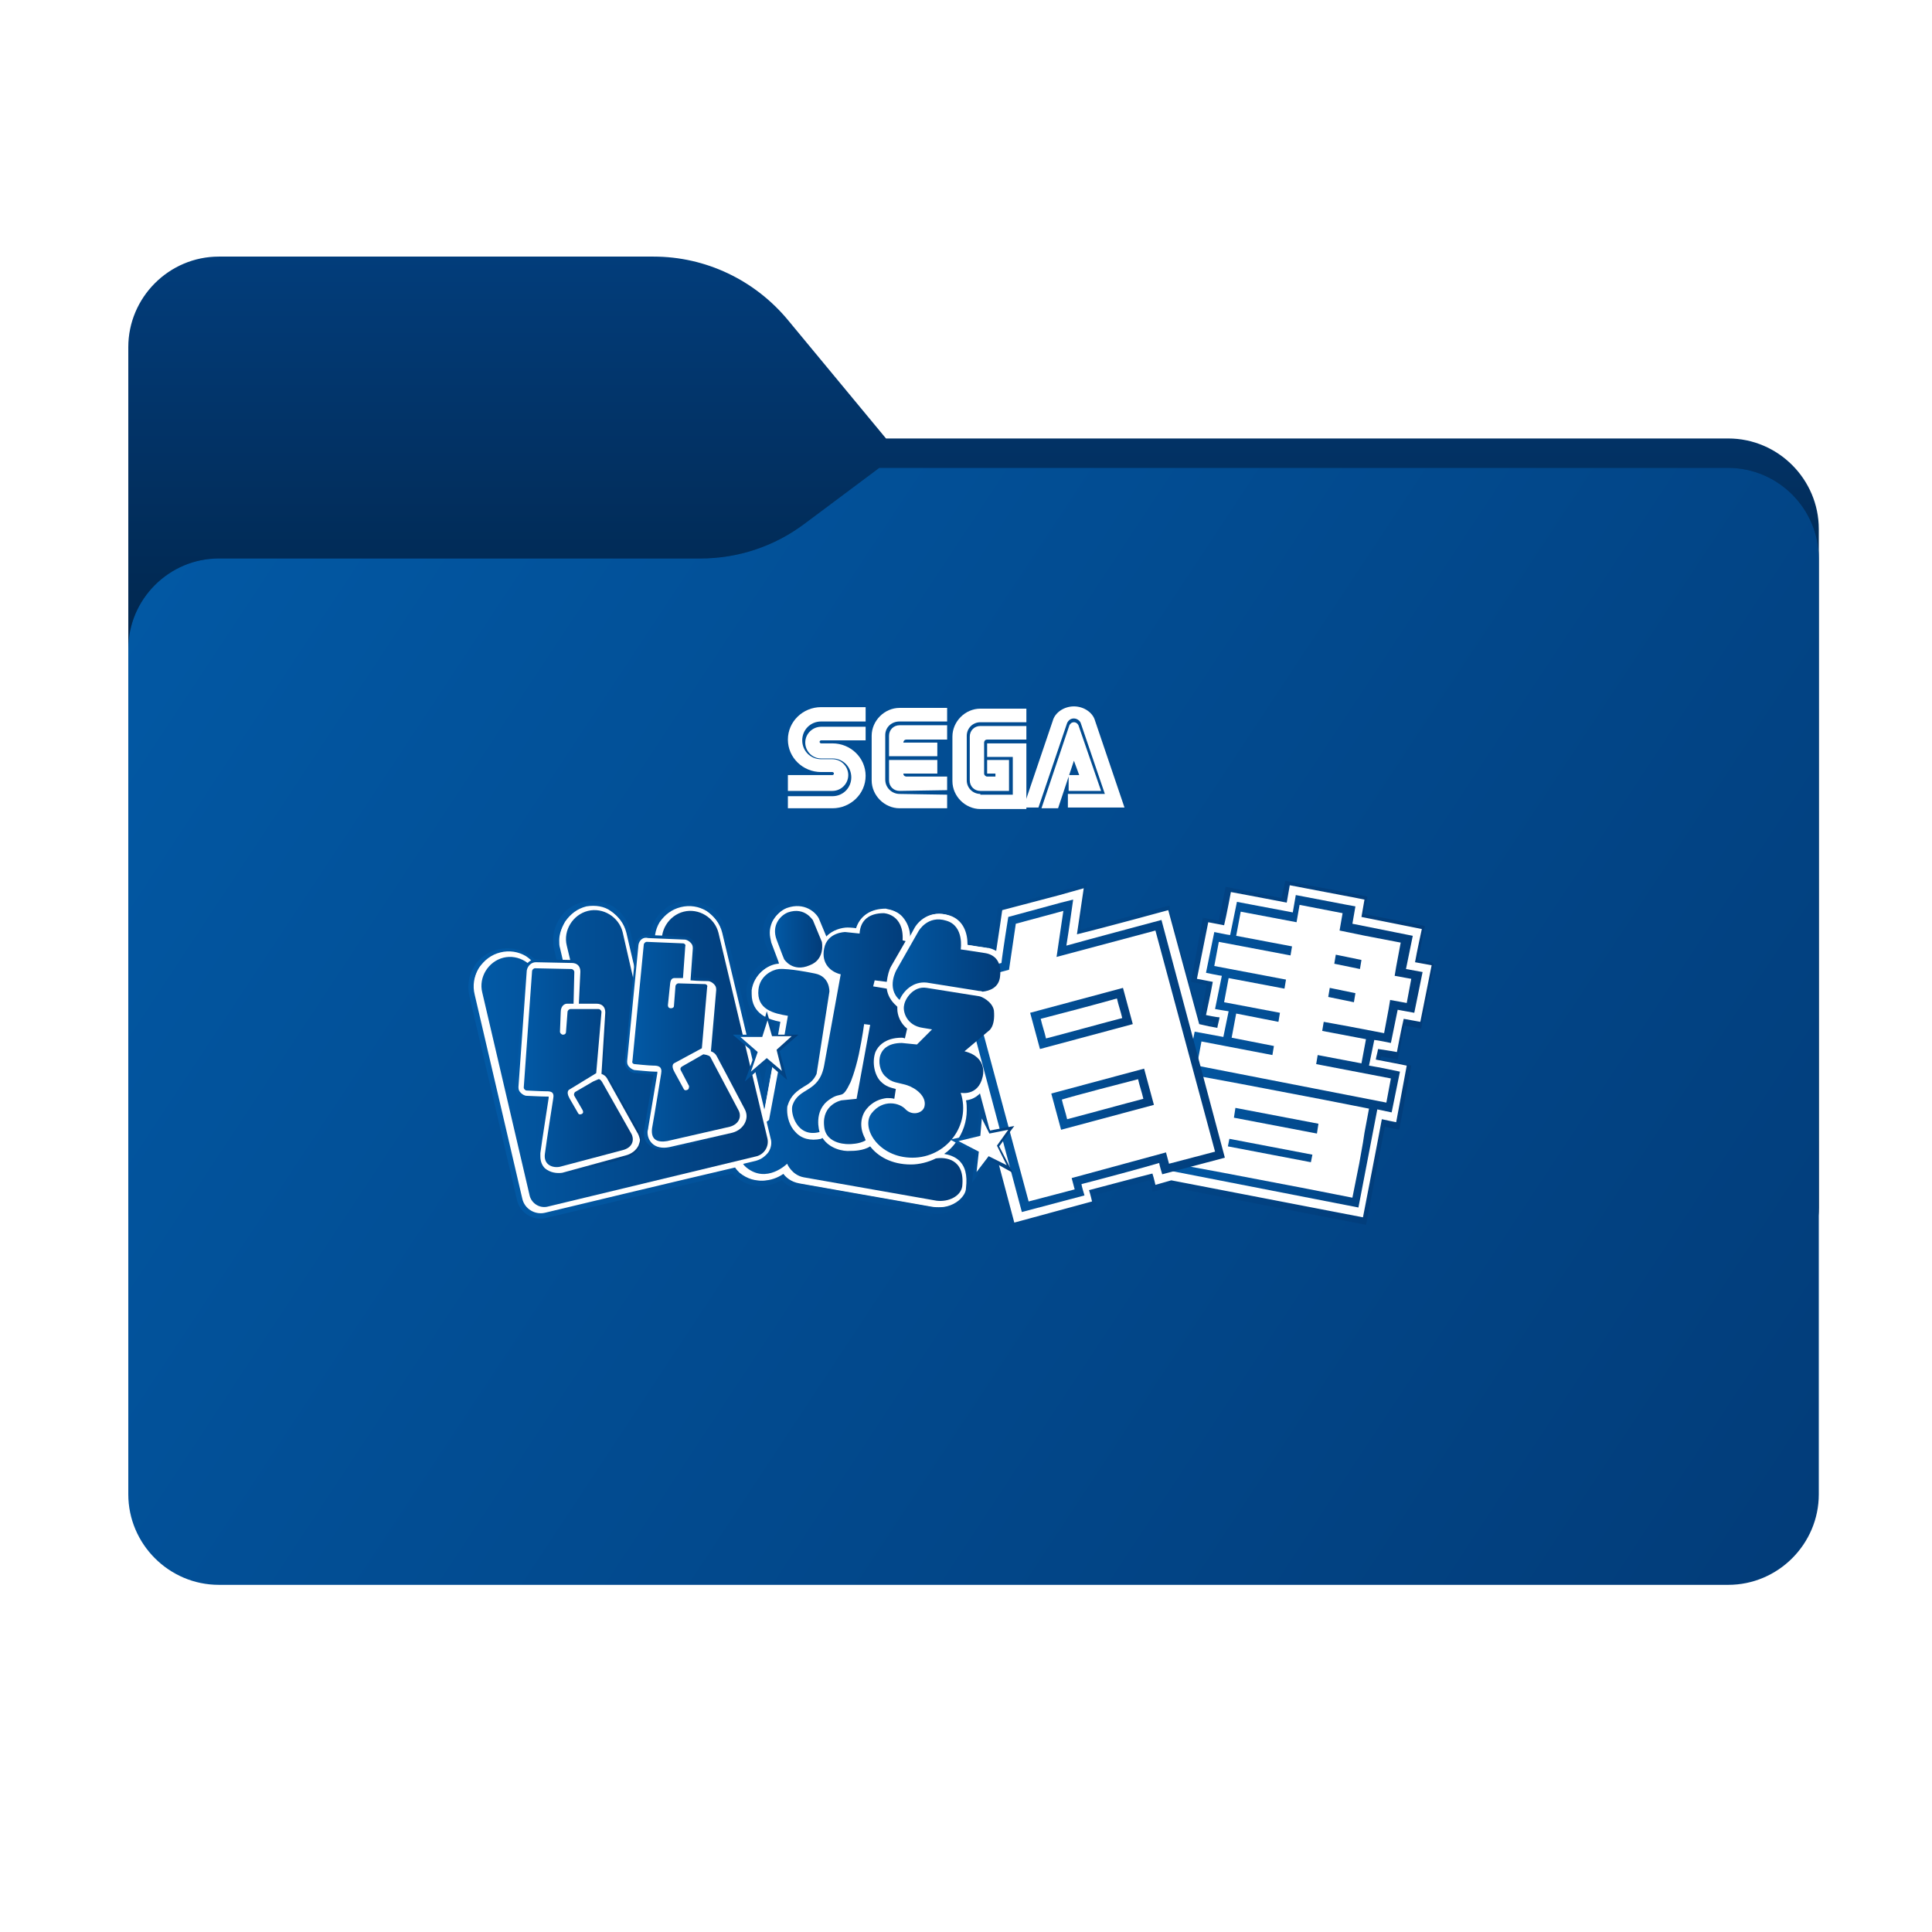 <?xml version="1.0" encoding="utf-8"?>
<!-- Generator: Adobe Illustrator 28.1.0, SVG Export Plug-In . SVG Version: 6.00 Build 0)  -->
<svg version="1.1" id="图层_1" xmlns="http://www.w3.org/2000/svg" xmlns:xlink="http://www.w3.org/1999/xlink" x="0px" y="0px"
	 width="256px" height="256px" viewBox="0 0 256 256" style="enable-background:new 0 0 256 256;" xml:space="preserve">
<style type="text/css">
	.st0{fill-rule:evenodd;clip-rule:evenodd;fill:url(#SVGID_1_);}
	
		.st1{fill-rule:evenodd;clip-rule:evenodd;fill:url(#SVGID_00000083087409026195386640000003811711693479998100_);filter:url(#Adobe_OpacityMaskFilter);}
	.st2{mask:url(#mask0_989_23974_00000083082901719980747540000015834557479472992917_);}
	.st3{fill-rule:evenodd;clip-rule:evenodd;fill-opacity:0.3;}
	.st4{fill-rule:evenodd;clip-rule:evenodd;fill:url(#SVGID_00000066504040420291807010000005702979063168645764_);}
	.st5{fill:#FFFFFF;}
	.st6{fill:url(#SVGID_00000087373713252610453390000002413631227468229507_);}
	.st7{fill:url(#SVGID_00000090258596598322104420000013001599946368509348_);}
	.st8{fill:url(#SVGID_00000078746746352761938100000015329323463399918255_);}
	.st9{fill:url(#SVGID_00000000213097822480659190000001054939949544586889_);}
	.st10{fill:url(#SVGID_00000115483088532344553560000002943648372081358993_);}
	.st11{fill:url(#SVGID_00000152973209913459848200000015146275146796935093_);}
	.st12{fill:url(#SVGID_00000054228274419650100270000002742482716851919773_);}
	.st13{fill:url(#SVGID_00000163062107721160775740000009536263271404515511_);}
	.st14{fill:url(#SVGID_00000070824731441030479750000013830550389033770939_);}
	.st15{fill:url(#SVGID_00000141451831180888023250000002961965608171329957_);}
	.st16{fill:url(#SVGID_00000132795632164486076390000000360235173083411132_);}
	.st17{fill:url(#SVGID_00000121256583989101144700000012985088377866143886_);}
	.st18{fill:url(#SVGID_00000023990283410598887980000002070818285468321193_);}
	.st19{fill:url(#SVGID_00000114784588988132490170000001623111226815226765_);}
	.st20{fill:url(#SVGID_00000044891980413127162590000014314693064391368360_);}
	.st21{fill:#E60012;}
	.st22{fill:url(#SVGID_00000082344746204804369780000002585093119405554055_);}
	.st23{fill:url(#SVGID_00000101083305771665998000000002250176631781643188_);}
</style>
<linearGradient id="SVGID_1_" gradientUnits="userSpaceOnUse" x1="129" y1="224" x2="129" y2="86" gradientTransform="matrix(1 0 0 -1 0 258)">
	<stop  offset="0" style="stop-color:#023D7B"/>
	<stop  offset="1" style="stop-color:#000000"/>
</linearGradient>
<path class="st0" d="M104.4,42.4c-4.4-5.3-10.9-8.4-17.8-8.4H29c-6.6,0-12,5.4-12,12v12.1v10.1V160c0,6.6,5.4,12,12,12h200
	c6.6,0,12-5.4,12-12V70.1c0-6.6-5.4-12-12-12H117.4L104.4,42.4z"/>
<defs>
	<filter id="Adobe_OpacityMaskFilter" filterUnits="userSpaceOnUse" x="17" y="62" width="224" height="110">
		<feColorMatrix  type="matrix" values="1 0 0 0 0  0 1 0 0 0  0 0 1 0 0  0 0 0 1 0"/>
	</filter>
</defs>
<mask maskUnits="userSpaceOnUse" x="17" y="62" width="224" height="110" id="mask0_989_23974_00000083082901719980747540000015834557479472992917_">
	
		<linearGradient id="SVGID_00000022527186614882515140000000918405730175552695_" gradientUnits="userSpaceOnUse" x1="32.582" y1="239.549" x2="213.35" y2="58.407" gradientTransform="matrix(1 0 0 -1 0 258)">
		<stop  offset="0" style="stop-color:#05815D"/>
		<stop  offset="1" style="stop-color:#0C575F"/>
	</linearGradient>
	
		<path style="fill-rule:evenodd;clip-rule:evenodd;fill:url(#SVGID_00000022527186614882515140000000918405730175552695_);filter:url(#Adobe_OpacityMaskFilter);" d="
		M104.4,42.4c-4.4-5.3-10.9-8.4-17.8-8.4H29c-6.6,0-12,5.4-12,12v12.1v10.1V160c0,6.6,5.4,12,12,12h200c6.6,0,12-5.4,12-12V70.1
		c0-6.6-5.4-12-12-12H117.4L104.4,42.4z"/>
</mask>
<g class="st2">
	<g>
		<path class="st3" d="M92.8,74c5,0,9.8-1.6,13.8-4.6l9.9-7.4H229c6.6,0,12,5.4,12,12v34v52c0,6.6-5.4,12-12,12H29
			c-6.6,0-12-5.4-12-12v-52V86c0-6.6,5.4-12,12-12h58H92.8z"/>
	</g>
</g>
<g>
	
		<linearGradient id="SVGID_00000168796857702369521760000013096377824864071811_" gradientUnits="userSpaceOnUse" x1="17" y1="196" x2="241" y2="48" gradientTransform="matrix(1 0 0 -1 0 258)">
		<stop  offset="0" style="stop-color:#0259A5"/>
		<stop  offset="1" style="stop-color:#023C79"/>
	</linearGradient>
	<path style="fill-rule:evenodd;clip-rule:evenodd;fill:url(#SVGID_00000168796857702369521760000013096377824864071811_);" d="
		M92.8,74c5,0,9.8-1.6,13.8-4.6l9.9-7.4H229c6.6,0,12,5.4,12,12v34v90c0,6.6-5.4,12-12,12H29c-6.6,0-12-5.4-12-12v-90V86
		c0-6.6,5.4-12,12-12h58H92.8z"/>
</g>
<g>
	<path class="st5" d="M104.4,107.1l5.9,0c2.4,0,4.4-1.9,4.4-4.3c0-2.4-2-4.3-4.4-4.3l-1.5,0c-0.1,0-0.2-0.1-0.2-0.2
		c0-0.1,0.1-0.2,0.2-0.2l5.9,0l0-1.8h-5.9c-1.1,0-2.1,0.9-2.1,2.1c0,1.1,0.9,2.1,2.1,2.1l1.5,0c1.4,0,2.5,1.1,2.5,2.5
		c0,1.4-1.1,2.5-2.5,2.5h-5.9L104.4,107.1z"/>
	<path class="st5" d="M117.8,97.5c0-0.8,0.6-1.4,1.4-1.4h6.3V98h-5.4c-0.4,0-0.4,0.4-0.4,0.4h4.5v1.8h-6.4L117.8,97.5z"/>
	<path class="st5" d="M119.2,104.8c-0.8,0-1.4-0.6-1.4-1.4v-2.7h6.4v1.8h-4.5c0,0.4,0.4,0.4,0.4,0.4h5.4l0,1.8L119.2,104.8z"/>
	<path class="st5" d="M128.5,103.4c0,0.8,0.6,1.4,1.4,1.4h3.8v-4.1h-2.9v1.8h1.1l0,0.4h-1.1c-0.2,0-0.4-0.2-0.4-0.4l0-4.1
		c0,0,0-0.4,0.4-0.4h5.2l0-1.8l-6.1,0c-0.8,0-1.4,0.6-1.4,1.4L128.5,103.4"/>
	<path class="st5" d="M141.7,96.1c0.1-0.2,0.3-0.4,0.6-0.4c0.3,0,0.5,0.2,0.6,0.4l3,8.7h-4.3l0-2.1h1.4l-0.7-1.9l-2.1,6.3H138
		L141.7,96.1z"/>
	<path class="st5" d="M104.4,104.8h5.9c1.1,0,2.1-0.9,2.1-2.1c0-1.1-0.9-2.1-2.1-2.1l-1.5,0c-1.4,0-2.5-1.1-2.5-2.5
		c0-1.4,1.1-2.5,2.5-2.5l5.9,0l0-1.9h-5.9c-2.4,0-4.4,1.9-4.4,4.3c0,2.4,2,4.3,4.4,4.3l1.5,0c0.1,0,0.2,0.1,0.2,0.2
		c0,0.1-0.1,0.2-0.2,0.2l-5.9,0L104.4,104.8z"/>
	<path class="st5" d="M119.2,105.2c-1,0-1.9-0.8-1.9-1.9v-5.9c0-1,0.8-1.8,1.9-1.8l6.3,0v-1.8h-6.3c-2,0-3.7,1.7-3.7,3.7v5.9
		c0,2,1.7,3.7,3.7,3.7l6.3,0l0-1.8L119.2,105.2z"/>
	<path class="st5" d="M129.9,105.2c-1,0-1.8-0.8-1.8-1.8v-5.9c0-1,0.8-1.8,1.8-1.8h6.1v-1.8h-6.1c-2,0-3.7,1.7-3.7,3.7v5.9
		c0,2,1.7,3.7,3.7,3.7l6.1,0v-8.7h-5.2v1.8h3.4v5H129.9z"/>
	<path class="st5" d="M146.4,105.2h-4.9v1.8h7.5l-3.9-11.5c-0.3-1.1-1.5-1.9-2.8-1.9c-1.3,0-2.5,0.8-2.8,1.9l-3.9,11.5h2l3.8-11.2
		c0.2-0.4,0.5-0.6,0.9-0.6c0.4,0,0.8,0.3,0.9,0.6L146.4,105.2z"/>
</g>
<g>
	
		<linearGradient id="SVGID_00000115517287583059112800000005524626711176750990_" gradientUnits="userSpaceOnUse" x1="62.45" y1="139.606" x2="190.129" y2="139.606">
		<stop  offset="0" style="stop-color:#0259A5"/>
		<stop  offset="1" style="stop-color:#023C79"/>
	</linearGradient>
	<path style="fill:url(#SVGID_00000115517287583059112800000005524626711176750990_);" d="M189.7,127.5l-1.8-0.3l0.8-4l0.1-0.5
		l-0.5-0.1l-7.6-1.5l0.4-1.8l0.1-0.5l-0.5-0.1l-1-0.2l-8.9-1.7l-0.5-0.1l-0.1,0.5l-0.4,1.8l-6.9-1.4l-0.5-0.1l-0.1,0.5l-0.8,4
		l-1.6-0.3l-0.5-0.1l-0.1,0.5l-1.4,7.5l-0.1,0.5l0.5,0.1l1.6,0.3l-0.8,4l-0.1,0.5l0.5,0.1l1.3,0.3l-0.1,0.5l-1.7-0.3l-4-14.9
		L155,120l-0.5,0.1l-11.4,3.1l0.8-5.4l0.1-0.7l-0.7,0.2l-3.2,0.9l-7.6,2l-0.3,0.1l0,0.3l-0.7,4.6c-0.2-0.1-0.5-0.2-0.8-0.2
		c-0.6-0.1-1.5-0.2-2.1-0.3c-0.2-2-1.2-3.4-2.9-4c-2.5-0.8-4.3,0.6-5.1,1.7c-0.2-0.5-0.5-1-0.8-1.3c-1.1-1.2-2.4-1.3-2.7-1.3h0
		c-2.1,0-3.6,0.9-4.3,2.5c-0.4,0-0.8-0.1-0.8-0.1h-0.1c-0.7,0-1.7,0.2-2.5,0.8c-0.3-0.7-0.6-1.6-0.6-1.6l0-0.1c-0.5-1-2.3-2.7-5-1.7
		c-1,0.3-1.8,1.1-2.3,2.1c-0.3,0.5-0.4,1.1-0.4,1.7c0,0.5,0.1,1,0.3,1.6c0.4,1,0.6,1.7,0.8,2.1c-1.4,0.4-3,1.7-3.3,3.8l0,0.6
		c0,1.5,0.7,3.4,3.7,4.2c-0.1,0.6-0.9,4.9-1.5,8.1c-1.9-8.1-4.9-20.5-4.9-20.5c-0.3-1.3-1.1-2.5-2.3-3.2c-1.2-0.7-2.5-0.9-3.9-0.6
		c-2.7,0.7-4.4,3.4-3.8,6.1c0,0.4,0.4,2.9,0.5,4.2c-0.6,0.2-0.9,0.3-1.6,0.4c-0.4-1.9-1.6-6.9-1.6-6.9c-0.3-1.3-1.1-2.5-2.3-3.2
		c-1.2-0.7-2.5-0.9-3.9-0.6c-1.3,0.3-2.5,1.1-3.2,2.3c-0.5,0.8-0.8,1.7-0.8,2.7c0,0.4,0,0.8,0.1,1.2c0,0,0.5,2.2,0.9,3.7
		c-0.8,0.2-1.2,0.3-1.7,0.4c-0.2-0.3-0.4-0.4-0.5-0.6c-0.4-1.2-1.1-2.2-2.2-2.8c-1.2-0.7-2.5-0.9-3.9-0.6c-1.3,0.3-2.5,1.1-3.2,2.3
		c-0.7,1.2-0.9,2.5-0.6,3.9l6.3,27c0.4,1.7,2.1,2.8,3.8,2.4c0,0,17.6-4.2,24.8-5.9c0.1,0.2,0.3,0.3,0.5,0.5c2.4,2,4.8,1,6,0.4
		c0.6,0.6,1.3,1,2.1,1.2c0,0,0,0,0,0c0,0,0.1,0,0.1,0l-0.1,0c0.2,0,1.8,0.3,17.7,3.2l0,0l0,0c1.3,0.2,2.7-0.2,3.7-0.9
		c0.7-0.6,1.2-1.3,1.3-2.2c0-0.3,0.1-0.7,0.1-1c0-1.4-0.4-2.5-1.3-3.3c-0.3-0.3-0.6-0.5-1-0.6c0.3-0.3,0.5-0.6,0.8-0.9
		c1-1.3,1.5-2.9,1.5-4.5c0-0.3,0-0.5,0-0.8c0.4-0.1,0.8-0.3,1.1-0.6l4.4,16.4l0.1,0.5l0.5-0.1l10.3-2.8l0.4-0.1l-0.1-0.5l-0.3-1
		l3.7-1l3.7-1l0.3,1l0.1,0.5l0.5-0.1l2-0.5l25.3,4.9l0.5,0.1l0.1-0.5l2.4-12.5l1.4,0.3l0.5,0.1l0.1-0.5l1.4-7.5l0.1-0.5l-0.5-0.1
		l-3.6-0.7l0.1-0.4l0,0l1.7,0.3l0.5,0.1l0.1-0.5l0.8-4l1.7,0.3l0.5,0.1l0.1-0.5l1.5-7.5l0.1-0.5L189.7,127.5z"/>
	<path class="st5" d="M185.1,139.4c0,0,0.6-3.2,0.9-4.4c0.6,0.1,2.2,0.4,2.2,0.4l1.5-7.5c0,0-1.6-0.3-2.2-0.4
		c0.2-1.2,0.9-4.4,0.9-4.4s-6.5-1.3-8-1.6c0.1-0.6,0.4-2.3,0.4-2.3l-1-0.2l-8.9-1.7c0,0-0.3,1.7-0.4,2.3c-1.5-0.3-7.4-1.4-7.4-1.4
		s-0.6,3.2-0.9,4.4c-0.5-0.1-2.1-0.4-2.1-0.4l-1.5,7.5c0,0,1.6,0.3,2.1,0.4c-0.2,1.2-0.9,4.4-0.9,4.4s1.4,0.3,1.8,0.3
		c-0.1,0.6-0.2,0.8-0.3,1.4c-0.6-0.1-1.6-0.3-2.4-0.5l-4.1-15.1c0,0-8.4,2.3-12.1,3.2c0.2-1.4,0.9-6.1,0.9-6.1l-3.2,0.9l-7.6,2
		c0,0-0.5,3.5-0.8,5.4c-0.4-0.2-0.8-0.4-1.2-0.4c-0.8-0.1-1.9-0.3-2.6-0.4c0,0,0,0,0-0.1c0-1.4-0.5-3.2-2.4-3.8
		c-2.5-0.8-4.1,0.8-4.6,1.8l0,0l-0.6,1.1c0,0,0,0,0,0c0-1.1-0.4-2-1-2.7c-0.9-1-2.1-1-2.2-1.1h0h0c-2,0-3.4,0.9-3.9,2.6
		c-0.6-0.1-1.2-0.1-1.2-0.1h0c-0.7,0-2,0.3-2.8,1.2l-1-2.4l0,0c-0.4-0.8-1.9-2.2-4.2-1.4c-0.8,0.3-1.5,1-1.9,1.8
		c-0.2,0.5-0.3,0.9-0.3,1.4c0,0.4,0.1,0.9,0.2,1.3c0.7,1.9,1,2.6,1,2.7l0,0.1l0,0c0,0,0,0,0,0.1c-0.1,0-0.1,0-0.2,0
		c-1.3,0.1-3.1,1.3-3.4,3.4c0,0.2,0,0.4,0,0.5c0,2.7,2.3,3.4,3.8,3.7c-0.2,1.1-1.7,9.1-2.2,11.8l-5.6-23.5c-0.3-1.2-1-2.1-2-2.8
		c-1-0.6-2.2-0.8-3.4-0.5c-1.2,0.3-2.1,1-2.8,2c-0.6,1-0.8,2.2-0.5,3.3c0,0.3,0.5,3.9,0.6,4.8c-0.7,0.2-2,0.6-2.8,0.8
		c-0.3-1.1-1.8-7.6-1.8-7.6c-0.3-1.2-1-2.1-2-2.8c-1-0.6-2.2-0.8-3.4-0.5c-1.2,0.3-2.1,1-2.8,2c-0.4,0.7-0.7,1.5-0.7,2.3
		c0,0.4,0,0.7,0.1,1c0,0,0.7,3,1,4.3c-0.8,0.2-2.3,0.5-2.8,0.6c-0.3-0.3-0.8-0.9-0.9-1c-0.3-1.1-1-2-1.9-2.6c-1-0.6-2.2-0.8-3.4-0.5
		c-1.2,0.3-2.1,1-2.8,2c-0.6,1-0.8,2.2-0.5,3.4l6.3,27c0.3,1.4,1.7,2.2,3,1.9c0,0,18.3-4.4,25.2-6c0.2,0.3,0.4,0.5,0.6,0.7
		c2.1,1.7,4.4,1,5.7,0c0.4,0.6,1.1,1.2,2.2,1.4l17.6,3.1l0,0c1.2,0.2,2.3-0.1,3.2-0.8c0.6-0.5,1-1.1,1-1.7c0.2-1.7-0.1-2.9-1-3.7
		c-0.6-0.5-1.3-0.7-1.9-0.8c0.6-0.4,1.2-1,1.6-1.6c0.9-1.2,1.4-2.7,1.4-4.2c0-0.4,0-0.9-0.1-1.3c0.7-0.1,1.5-0.4,2.1-1.1l4.6,17.3
		l10.3-2.8c0,0-0.2-0.9-0.4-1.5c2.3-0.6,6-1.6,8.4-2.2c0.2,0.6,0.4,1.5,0.4,1.5l2.1-0.6l25.4,4.9c0,0,2.2-11.3,2.5-13
		c0.4,0.1,1.9,0.4,1.9,0.4l1.4-7.5c0,0-3-0.6-4.1-0.8c0.1-0.6,0.2-0.8,0.3-1.4C183.4,139.1,185.1,139.4,185.1,139.4"/>
	
		<linearGradient id="SVGID_00000054264200464043474890000017309577410423191473_" gradientUnits="userSpaceOnUse" x1="155.352" y1="139.282" x2="188.369" y2="139.282">
		<stop  offset="0" style="stop-color:#0259A5"/>
		<stop  offset="1" style="stop-color:#023C79"/>
	</linearGradient>
	<path style="fill:url(#SVGID_00000054264200464043474890000017309577410423191473_);" d="M184.3,138.2c0,0,0.9-4.4,0.9-4.4
		c0.6,0.1,2.2,0.4,2.2,0.4l1.1-5.4c0,0-1.7-0.3-2.2-0.4c0,0,0.9-4.4,0.9-4.4s-7-1.4-8-1.6c0.1-0.6,0.4-2.3,0.4-2.3l-1.1-0.2
		l-6.8-1.3c0,0-0.3,1.7-0.4,2.3c-1.6-0.3-7.4-1.4-7.4-1.4s-0.9,4.4-0.9,4.4c-0.2,0-2.1-0.4-2.1-0.4l-1.1,5.4c0,0,1.9,0.4,2.1,0.4
		c0,0-0.9,4.4-0.9,4.4s1.7,0.3,1.8,0.3c0,0-0.7,3.4-0.7,3.4c-1.1-0.2-3.8-0.7-3.8-0.7l-1.1,5.4l0.7,0.1l-2.5,13L180,160l2.5-13
		l1.9,0.4l1.1-5.4c0,0-2.8-0.6-4.1-0.8c0,0,0.7-3.4,0.7-3.4C182.4,137.8,184.3,138.2,184.3,138.2"/>
	<path class="st5" d="M175.3,145.7l-11-2.1l-5.4-1l-0.6,3.2l-0.2,1.3l-0.5,2.8l-0.2,1l-0.7,3.5l5.4,1l11,2.1l6.1,1.2l0.7-3.5l0.2-1
		l0.5-2.8l0.2-1.3l0.6-3.2L175.3,145.7z M173.7,154l-11-2.1l0.2-1l11,2.1L173.7,154z M174.5,150.2l-11-2.1l0.2-1.3l11,2.1
		L174.5,150.2z"/>
	<path class="st5" d="M178.7,136l4.7,0.9l0.6-3.2l0.2-1.2l2.2,0.4l0.6-3.2l-2.2-0.4l0.2-1.2l0.6-3.2l-4.7-0.9l-3.4-0.7l0.4-2.3
		l-5.7-1.1l-0.4,2.3l-7.4-1.4l-0.6,3.2l7.4,1.4l-0.2,1.2l-9.5-1.8l-0.6,3.2l9.5,1.8l-0.2,1.2l-7.4-1.4l-0.6,3.2l7.4,1.4l-0.2,1.2
		l-5.6-1.1l-0.6,3.2l5.6,1.1l-0.2,1.2l-9.4-1.8l-0.6,3.2l25.1,4.9l0.6-3.2l-9.9-1.9l0.2-1.2l5.8,1.1l0.6-3.2l-5.8-1.1l0.2-1.2
		L178.7,136z M177,126.5l3.4,0.7l-0.2,1.2l-3.4-0.7L177,126.5z M176.2,130.9l3.4,0.7l-0.2,1.2l-3.4-0.7L176.2,130.9z"/>
	
		<linearGradient id="SVGID_00000067202767483869559440000017876480219494761889_" gradientUnits="userSpaceOnUse" x1="127.04" y1="139.841" x2="162.396" y2="139.841">
		<stop  offset="0" style="stop-color:#0259A5"/>
		<stop  offset="1" style="stop-color:#023C79"/>
	</linearGradient>
	<path style="fill:url(#SVGID_00000067202767483869559440000017876480219494761889_);" d="M140.6,119.6l-7,1.9c0,0-0.8,5-0.9,6.1
		c-1.1,0.3-5.7,1.5-5.7,1.5l8.4,31.5l8.3-2.2c0,0-0.4-1.3-0.4-1.5c1.6-0.4,8.7-2.3,10.3-2.8c0,0.2,0.4,1.5,0.4,1.5l8.3-2.2
		l-8.4-31.5c0,0-10.1,2.7-12.6,3.4c0.3-1.8,0.9-6.1,0.9-6.1L140.6,119.6z M139.5,122.2c-0.3,1.8-0.9,6.1-0.9,6.1s11.9-3.2,13.8-3.7
		c0.5,1.9,6.8,25.2,7.3,27.2c-1.2,0.3-2.8,0.7-3.9,1.1c0-0.2-0.4-1.5-0.4-1.5l-14.7,3.9c0,0,0.4,1.3,0.4,1.5
		c-1.2,0.3-2.8,0.7-3.9,1.1c-0.5-1.9-6.8-25.2-7.3-27.2c1.4-0.4,4.9-1.3,4.9-1.3s0.8-5,0.9-6.1C136.4,123,138,122.6,139.5,122.2"/>
	
		<linearGradient id="SVGID_00000180362984355006241980000016937065426394776739_" gradientUnits="userSpaceOnUse" x1="137.949" y1="145.64" x2="154.282" y2="145.64">
		<stop  offset="0" style="stop-color:#0259A5"/>
		<stop  offset="1" style="stop-color:#023C79"/>
	</linearGradient>
	<path style="fill:url(#SVGID_00000180362984355006241980000016937065426394776739_);" d="M151.3,140.5l-13.4,3.6l1.9,7l14.5-3.9
		l-1.9-7L151.3,140.5z M150.8,143c0.2,0.9,0.5,1.7,0.7,2.6c-1.6,0.4-8.5,2.3-10.1,2.7c-0.2-0.9-0.5-1.7-0.7-2.6
		C142.3,145.2,149.2,143.4,150.8,143"/>
	
		<linearGradient id="SVGID_00000048478048497624558470000003871635138823196299_" gradientUnits="userSpaceOnUse" x1="135.097" y1="134.988" x2="151.427" y2="134.988">
		<stop  offset="0" style="stop-color:#0259A5"/>
		<stop  offset="1" style="stop-color:#023C79"/>
	</linearGradient>
	<path style="fill:url(#SVGID_00000048478048497624558470000003871635138823196299_);" d="M148.5,129.9l-13.4,3.6l1.9,7l14.5-3.9
		l-1.9-7L148.5,129.9z M148,132.3c0.2,0.9,0.5,1.7,0.7,2.6c-1.6,0.4-8.5,2.3-10.1,2.7c-0.2-0.9-0.5-1.7-0.7-2.6
		C139.5,134.6,146.3,132.8,148,132.3"/>
	<path class="st5" d="M140,126.8l0.9-6.1l-6.3,1.7l-0.9,6.1l-5.3,1.4l7.9,29.3l6.1-1.6l-0.4-1.5l12.5-3.4l0.4,1.5l6.1-1.6l-7.9-29.3
		L140,126.8z M152.9,146.4l-12.3,3.3l-1.3-4.8l12.3-3.3L152.9,146.4z M150.1,135.7l-12.3,3.3l-1.3-4.8l12.3-3.3L150.1,135.7z"/>
	<path class="st5" d="M132.1,126.2c-0.5-0.3-1-0.5-1.4-0.6c-0.8-0.1-1.9-0.3-2.6-0.4c0,0,0,0,0-0.1c0-1.4-0.5-3.2-2.4-3.8
		c-2.5-0.8-4.1,0.8-4.6,1.8l0,0l-0.6,1.1c0,0,0,0,0,0c0-1.1-0.4-2-1-2.7c-0.9-1-2.1-1-2.2-1h0h0c-2,0-3.4,0.9-3.9,2.6
		c-0.6-0.1-1.2-0.1-1.2-0.1h0c-0.7,0-1.9,0.3-2.8,1.2l-1-2.4l0,0c-0.4-0.8-1.9-2.2-4.2-1.4c-0.8,0.3-1.5,1-1.9,1.8
		c-0.2,0.5-0.3,0.9-0.3,1.4c0,0.4,0.1,0.9,0.2,1.3c0.7,1.9,1,2.6,1,2.7l0,0l0,0.1c0,0,0,0,0,0.1c-0.1,0-0.1,0-0.2,0
		c-1.3,0.1-3.1,1.3-3.4,3.4c0,0.2,0,0.4,0,0.5c0,2.7,2.3,3.4,3.8,3.7c-0.2,1.3-2.2,12.2-2.3,12.7c-0.9,0.7-3.7,3-3.8,5.2
		c0,0,0,0.1,0,0.1c0,0.8,0.3,1.5,1,2c2.1,1.7,4.4,1,5.7,0c0.4,0.6,1.1,1.2,2.2,1.4c0,0,17.6,3.1,17.6,3.1l0,0
		c1.2,0.2,2.3-0.1,3.2-0.8c0.6-0.5,1-1.1,1-1.7c0.2-1.7-0.1-2.9-1-3.7c-0.6-0.5-1.3-0.7-1.9-0.8c0.6-0.4,1.2-1,1.6-1.6
		c0.9-1.2,1.4-2.7,1.4-4.2c0-0.4,0-0.9-0.1-1.3c0.9-0.1,1.9-0.6,2.5-1.9l-2.5-10.1L132.1,126.2z"/>
	
		<linearGradient id="SVGID_00000173851993450578359660000017975367131957637508_" gradientUnits="userSpaceOnUse" x1="114.843" y1="142.19" x2="131.557" y2="142.19">
		<stop  offset="0" style="stop-color:#0259A5"/>
		<stop  offset="1" style="stop-color:#023C79"/>
	</linearGradient>
	<path style="fill:url(#SVGID_00000173851993450578359660000017975367131957637508_);" d="M119.5,138.2l2,0.2l2-2l-1.2-0.2
		c-2.2-0.3-2.7-2.2-2.5-3c0.1-0.8,1.2-2.6,3-2.3l6.9,1.1c0.3,0,1.8,0.7,2,1.9c0.2,2.2-0.7,2.7-0.7,2.7l-3.2,2.7
		c3.2,0.8,2.4,3.4,2.4,3.4c-0.6,2.6-2.9,2.1-2.9,2.1c1.4,4.3-1.9,8.6-6.4,8.6c-4.5,0-6.9-4-5.4-5.9c1.5-1.9,3.7-1.4,4.5-0.5
		c0.9,0.9,2.3,0.5,2.5-0.4c0.3-1.3-1.1-2.4-2.3-2.8c-1.3-0.4-2-0.3-2.8-1.1C116.2,141.8,115.7,138.2,119.5,138.2"/>
	
		<linearGradient id="SVGID_00000032642810239429864700000006220781623825316506_" gradientUnits="userSpaceOnUse" x1="102.671" y1="124.502" x2="108.895" y2="124.502">
		<stop  offset="0" style="stop-color:#0259A5"/>
		<stop  offset="1" style="stop-color:#023C79"/>
	</linearGradient>
	<path style="fill:url(#SVGID_00000032642810239429864700000006220781623825316506_);" d="M104.4,120.9c-1,0.4-2.2,1.7-1.5,3.6
		c0.7,1.9,1,2.6,1,2.6s1.1,1.8,3.4,0.8c2.1-0.8,1.6-3.1,1.6-3.1l-1.2-2.9C107.7,122,106.7,120.1,104.4,120.9"/>
	
		<linearGradient id="SVGID_00000039107460535284884460000008356760159845826984_" gradientUnits="userSpaceOnUse" x1="104.967" y1="136.407" x2="120.224" y2="136.407">
		<stop  offset="0" style="stop-color:#0259A5"/>
		<stop  offset="1" style="stop-color:#023C79"/>
	</linearGradient>
	<path style="fill:url(#SVGID_00000039107460535284884460000008356760159845826984_);" d="M114.6,150.8c-0.7-1.3-0.6-2.7,0.1-3.7
		c0.9-1.2,2-1.5,2.8-1.6c0.3,0,0.7,0,1,0.1l0.2-1.3c-0.7-0.2-1.3-0.3-2-1c-0.8-0.8-1.2-2.5-0.7-3.9c0.3-0.7,1.2-1.9,3.5-1.9h0
		c0,0,0.2,0,0.4,0.1l0.3-1.3c-0.9-0.7-1.3-1.8-1.3-2.6c0-0.1,0-0.2,0-0.3l-0.1-0.1c-0.8-0.7-1.2-1.5-1.3-2.3l-1.8-0.3l0.2-0.8
		l1.6,0.2c0.1-0.8,0.3-1.6,0.6-2.1l1.9-3.3l-0.4-0.1c0.2-3.5-2.5-3.6-2.5-3.6c-1.9,0-3.1,0.9-3.2,2.7l-1.9-0.2c0,0-2.4,0-2.8,2.2
		c-0.4,2,0.9,3.1,2.2,3.4l-2.2,12.1c-0.7,3.7-3.4,2.8-4.2,5.3c-0.3,1,0.6,4.3,3.6,3.5c0,0-0.9-2.8,1.3-4.3c1.7-1.2,1.6,0.2,2.8-2.3
		c0,0,0.6-1.4,1.1-3.7c0.5-2.4,0.7-4,0.7-4l0.8,0.1l-1.8,9.8l-2,0.2c0,0-2.6,0.5-2.3,3.4c0.2,2.6,3.4,2.4,3.4,2.4s1.3,0,2.1-0.5
		C114.7,151,114.6,150.9,114.6,150.8"/>
	
		<linearGradient id="SVGID_00000040545799265708156750000008792254890578736006_" gradientUnits="userSpaceOnUse" x1="98.171" y1="143.71" x2="127.497" y2="143.71">
		<stop  offset="0" style="stop-color:#0259A5"/>
		<stop  offset="1" style="stop-color:#023C79"/>
	</linearGradient>
	<path style="fill:url(#SVGID_00000040545799265708156750000008792254890578736006_);" d="M124,153.5c-1,0.5-2.2,0.8-3.3,0.8
		c-2.6,0-4.4-1.1-5.4-2.4c-0.9,0.6-2.3,0.6-2.6,0.6h0c-1,0.1-2.8-0.3-3.7-1.7c-0.1,0-0.2,0.1-0.2,0.1c-1.4,0.3-2.6,0-3.4-0.9
		c-0.8-0.8-1.1-2-1.1-2.9c0-0.3,0-0.5,0.1-0.7c0.4-1.3,1.3-1.9,2.1-2.4c0.7-0.4,1.3-0.8,1.7-1.7l1.7-10.9c0,0,0.1-2-1.9-2.4
		c-0.5-0.1-3.4-0.7-4.8-0.6c-0.9,0.1-2.5,0.9-2.7,2.7c-0.3,2.7,2.1,3.2,3.9,3.5l-0.7,4l-0.5,0.6l0.2,1.2l-1.5,8c0,0-5.7,4.1-3,6.3
		c2.7,2.2,5.4-0.5,5.4-0.5s0.6,1.5,2.2,1.8l17.6,3.1c1.6,0.2,3.2-0.6,3.4-1.9C127.9,153.5,125.2,153.3,124,153.5"/>
	
		<linearGradient id="SVGID_00000147198298002119518560000001924226332973250995_" gradientUnits="userSpaceOnUse" x1="118.274" y1="127.138" x2="132.529" y2="127.138">
		<stop  offset="0" style="stop-color:#0259A5"/>
		<stop  offset="1" style="stop-color:#023C79"/>
	</linearGradient>
	<path style="fill:url(#SVGID_00000147198298002119518560000001924226332973250995_);" d="M130.6,126.3c-1.2-0.2-3.3-0.5-3.3-0.5
		s0.5-3.1-1.9-3.8c-2.5-0.8-3.7,1.4-3.7,1.4l-2.9,5.1c0,0-1.4,2.4,0.4,4c0.5-1.2,1.8-2.5,3.6-2.3l6.9,1.1l-0.1,0
		c0.1,0,0.4,0,0.6,0.1c0.9-0.1,2.1-0.5,2.3-1.9C132.8,127.3,131.7,126.5,130.6,126.3"/>
	<path class="st5" d="M77.7,120.1c-1.2,0.3-2.1,1-2.8,2c-0.4,0.7-0.7,1.5-0.7,2.3c0,0.3,0,0.7,0.1,1c0,0,0.7,3,1,4.3
		c-0.8,0.2-2.3,0.5-2.8,0.6c-0.3-0.3-0.8-0.9-0.9-1c-0.3-1.1-1-2-1.9-2.6c-1-0.6-2.2-0.8-3.4-0.5c-1.2,0.3-2.1,1-2.8,2
		c-0.6,1-0.8,2.2-0.5,3.4l6.3,27c0.3,1.4,1.7,2.2,3.1,1.9l27.8-6.7c0.7-0.2,1.2-0.6,1.6-1.1c0.4-0.6,0.5-1.3,0.3-1.9l-6.5-27.3
		c-0.3-1.2-1-2.1-2-2.8c-1-0.6-2.2-0.8-3.4-0.5c-1.2,0.3-2.1,1-2.8,2c-0.6,1-0.8,2.2-0.5,3.4l0-0.1c0,0,0.5,3.9,0.6,4.8
		c-0.7,0.2-2,0.6-2.8,0.8c-0.3-1.1-1.8-7.6-1.8-7.6c-0.3-1.2-1-2.1-2-2.8C80.1,120.1,78.9,119.9,77.7,120.1"/>
	
		<linearGradient id="SVGID_00000133512479240809992970000015898842597322492838_" gradientUnits="userSpaceOnUse" x1="63.764" y1="140.31" x2="101.696" y2="140.31">
		<stop  offset="0" style="stop-color:#0259A5"/>
		<stop  offset="1" style="stop-color:#023C79"/>
	</linearGradient>
	<path style="fill:url(#SVGID_00000133512479240809992970000015898842597322492838_);" d="M87.8,125.4c-0.5-2,0.8-4.1,2.8-4.6
		c2-0.5,4.1,0.8,4.6,2.8l6.5,27.3c0.2,1-0.4,2-1.4,2.3l-27.8,6.7c-1,0.2-2-0.4-2.3-1.4l-6.3-27c-0.5-2,0.8-4.1,2.8-4.6
		c2-0.5,4.1,0.8,4.6,2.8l1.2,1.4l3.8-0.8l-1.2-5c-0.5-2,0.8-4.1,2.8-4.6c2-0.5,4.1,0.8,4.6,2.8l1.9,8.3l4-1.1L87.8,125.4z"/>
	
		<linearGradient id="SVGID_00000126293924036307620510000003143459569494100614_" gradientUnits="userSpaceOnUse" x1="82.708" y1="138.077" x2="99.224" y2="138.077">
		<stop  offset="0" style="stop-color:#0259A5"/>
		<stop  offset="1" style="stop-color:#023C79"/>
	</linearGradient>
	<path style="fill:url(#SVGID_00000126293924036307620510000003143459569494100614_);" d="M84.3,125.2l-1.5,15.4c0,0,0,0.1,0,0.1
		c0,0.4,0.1,0.7,0.4,1c0.3,0.3,0.6,0.5,1,0.5c0.1,0,1.7,0.1,2.4,0.2c-0.2,1.2-1.2,7-1.2,7c0,0.2-0.1,0.4-0.1,0.6
		c0,0.9,0.3,1.4,0.7,1.7c0.6,0.6,1.5,0.8,2.7,0.6l0,0l8.4-1.9c0.9-0.2,1.6-0.8,2-1.5c0.3-0.7,0.3-1.4,0-2.1l0,0l0,0
		c-1.4-2.7-3.6-6.8-3.7-7v0c-0.2-0.4-0.5-0.6-0.8-0.8c0-0.5,0.7-7.8,0.7-7.8c0,0,0-0.1,0-0.1c0-0.4-0.1-0.7-0.4-1
		c-0.3-0.3-0.7-0.5-1.1-0.5c0,0-1,0-1.9-0.1c0-0.7,0.3-3.8,0.3-3.8c0,0,0-0.1,0-0.1c0-0.4-0.1-0.7-0.4-1c-0.3-0.3-0.6-0.5-1-0.5
		l-4.8-0.2C85,123.8,84.3,124.4,84.3,125.2 M86.4,126.1c0.8,0,2.4,0.1,3.3,0.1c0,0.7-0.1,1.7-0.2,2.4c-1,0-1.6,0.6-1.7,1.7
		c0,0-0.3,3-0.3,3v0c0,0.8,0.6,1.5,1.4,1.6l0,0c0.8,0.1,1.5-0.5,1.6-1.4c0,0,0.1-1.1,0.2-1.9c0.6,0,1.4,0,2,0.1
		c-0.1,1.6-0.5,5.2-0.6,6.7c-0.8,0.4-3.2,1.7-3.2,1.7l-0.1,0c-0.2,0.2-0.4,0.4-0.5,0.6v0c-0.5-0.6-1.3-0.7-1.7-0.7
		c-0.3,0-1.1-0.1-1.7-0.1C85.3,137.3,86.2,128.6,86.4,126.1 M93.5,141.2c0.7,1.4,2.9,5.5,3.5,6.5c0,0,0,0.1,0,0.2c0,0,0,0,0,0.1
		c0,0.1-0.2,0.2-0.5,0.3c0,0-8.2,1.9-8.3,1.9c-0.4,0.1-0.6,0-0.7,0c0,0,0-0.1,0-0.1c0-0.1,0-0.2,0-0.3c0,0,0.9-5.3,1.1-6.8
		c0.2,0.4,1.1,2.1,1.1,2.1c0.2,0.3,0.5,0.6,0.9,0.7c0.4,0.1,0.8,0.1,1.2-0.1c0,0,0.1,0,0.1,0c0.5-0.3,0.8-0.8,0.8-1.3
		c0-0.2-0.1-0.5-0.2-0.7c0,0-0.4-0.8-0.7-1.4C92.3,141.8,93,141.4,93.5,141.2"/>
	<path class="st5" d="M84.6,125.2l-1.5,15.4c0,0,0,0.1,0,0.1c0,0.3,0.1,0.5,0.3,0.7c0.2,0.2,0.5,0.4,0.8,0.4c0.1,0,1.9,0.2,2.6,0.2
		c0.1,0,0.2,0,0.3,0c0,0,0,0.1,0,0.2c0,0-1.2,7.2-1.2,7.2c0,0.2-0.1,0.4-0.1,0.6c0,0.6,0.2,1.1,0.6,1.5c0.5,0.5,1.3,0.7,2.3,0.5l0,0
		l8.3-1.9c0.8-0.2,1.4-0.7,1.7-1.3c0.3-0.6,0.3-1.2,0-1.8l0,0l0,0c-1.4-2.7-3.6-6.8-3.7-7l0,0c-0.2-0.4-0.5-0.6-0.8-0.7
		c0,0,0.7-8.1,0.7-8.1c0,0,0-0.1,0-0.1c0-0.3-0.1-0.5-0.3-0.7c-0.2-0.2-0.5-0.4-0.8-0.4c0,0-1.3,0-2.3-0.1c0-0.1,0.3-4.2,0.3-4.2
		c0,0,0-0.1,0-0.1c0-0.3-0.1-0.5-0.3-0.7c-0.2-0.2-0.5-0.4-0.8-0.4l-4.8-0.2C85.2,124.1,84.7,124.6,84.6,125.2"/>
	
		<linearGradient id="SVGID_00000150815692574971718810000000221271082289858994_" gradientUnits="userSpaceOnUse" x1="83.832" y1="138.077" x2="98.099" y2="138.077">
		<stop  offset="0" style="stop-color:#0259A5"/>
		<stop  offset="1" style="stop-color:#023C79"/>
	</linearGradient>
	<path style="fill:url(#SVGID_00000150815692574971718810000000221271082289858994_);" d="M94.2,140.2c0.1,0.2,3.7,7,3.7,7
		c0.4,0.9-0.1,1.8-1.2,2.1l-8.3,1.9c-1.2,0.2-2.2-0.1-2-1.7c0.3-1.6,1.2-7.2,1.2-7.2c0.2-1-0.4-1.1-1-1.1c-0.6,0-2.5-0.2-2.5-0.2
		c-0.2,0-0.4-0.2-0.3-0.4l1.5-15.4c0-0.2,0.2-0.4,0.4-0.4l4.8,0.2c0.2,0,0.4,0.2,0.3,0.4l-0.3,4.2c0,0-0.6,0-0.9,0
		c-0.3,0-0.7-0.1-0.8,0.7l-0.3,2.9c0,0.2,0.1,0.4,0.4,0.4l0,0c0.2,0,0.4-0.1,0.4-0.3l0.2-2.6c0-0.2,0.2-0.4,0.4-0.4l3.5,0.1
		c0.2,0,0.4,0.2,0.3,0.4l-0.7,8.1l-3.7,2c-0.4,0.3,0,1,0,1c0.1,0.2,0,0,0.1,0.2l1.2,2.2c0.1,0.2,0.3,0.2,0.5,0.1l0,0
		c0.2-0.1,0.2-0.3,0.2-0.5l-1.1-2.1c-0.1-0.2,0-0.4,0.2-0.5l2.8-1.6C93.8,139.8,94.1,139.9,94.2,140.2"/>
	
		<linearGradient id="SVGID_00000034778109833712880200000017771848098757025969_" gradientUnits="userSpaceOnUse" x1="68.337" y1="141.482" x2="85.036" y2="141.482">
		<stop  offset="0" style="stop-color:#0259A5"/>
		<stop  offset="1" style="stop-color:#023C79"/>
	</linearGradient>
	<path style="fill:url(#SVGID_00000034778109833712880200000017771848098757025969_);" d="M69.5,128.6L68.3,144c0,0,0,0.1,0,0.1
		c0,0.4,0.1,0.7,0.4,1c0.3,0.3,0.6,0.5,1,0.5c0.1,0,1.7,0.1,2.4,0.1c-0.2,1.1-0.9,5.6-1.1,7c0,0.2,0,0.3,0,0.5
		c0,0.7,0.3,1.4,0.8,1.9c0.8,0.7,1.9,0.8,2.6,0.7l0,0l8.4-2.3c0.9-0.3,1.6-0.8,1.9-1.5c0.1-0.3,0.2-0.6,0.2-1c0-0.4-0.1-0.8-0.3-1.2
		l0,0l-3.9-7c-0.2-0.4-0.5-0.6-0.7-0.8c0-0.5,0.5-7.8,0.5-7.8c0,0,0-0.1,0-0.1c0-0.4-0.1-0.7-0.4-1c-0.3-0.3-0.7-0.5-1.1-0.5
		c0,0-1,0-2.1,0c0-0.7,0.2-3.8,0.2-3.8c0,0,0,0,0-0.1c0-0.4-0.1-0.7-0.4-1c-0.3-0.3-0.7-0.5-1.1-0.5l-4.8-0.1
		C70.2,127.2,69.5,127.8,69.5,128.6 M71.7,129.4c0.9,0,2.4,0,3.3,0c0,0.7-0.1,1.7-0.1,2.4c-0.8,0.1-1.7,0.8-1.8,2.1v0l-0.1,2.6v0
		c0,0.8,0.6,1.5,1.4,1.5h0c0.8,0.1,1.5-0.6,1.6-1.4c0,0,0.1-1.1,0.1-1.9c0.7,0,1.4,0,2.2,0c-0.1,1.6-0.3,5.3-0.4,6.7
		c-0.7,0.5-3.2,1.9-3.2,1.9l0,0c-0.3,0.2-0.4,0.4-0.5,0.7c0-0.1-0.1-0.1-0.1-0.2c-0.5-0.6-1.3-0.6-1.7-0.6c-0.3,0-1.1,0-1.7-0.1
		C70.8,140.7,71.5,132,71.7,129.4 M79.1,144.3c0.8,1.4,3.4,6,3.6,6.5c0,0,0,0.1,0,0.2c0,0,0,0,0,0.1c0,0.1-0.2,0.2-0.5,0.3
		c0,0-7.6,2-8.3,2.2c-0.3,0-0.5,0-0.6-0.1c0,0-0.1-0.1-0.1-0.2c0-0.1,0-0.1,0-0.2c0.2-1.4,0.9-5.9,1.1-7c0,0,0.1,0.1,0.1,0.1
		c0,0,0,0,0,0.1c0,0,1.1,1.9,1.1,1.9c0.2,0.4,0.5,0.6,0.9,0.7c0.4,0.1,0.8,0,1.2-0.2l0,0c0.5-0.3,0.7-0.8,0.7-1.3
		c0-0.2-0.1-0.5-0.2-0.7c0,0-0.4-0.8-0.7-1.3C78,145,78.8,144.5,79.1,144.3"/>
	<path class="st5" d="M84.4,150L84.4,150l-3.9-7c-0.2-0.4-0.5-0.6-0.8-0.7c0,0,0.5-8.1,0.5-8.1c0,0,0,0,0-0.1c0-0.3-0.1-0.6-0.3-0.8
		c-0.2-0.2-0.5-0.3-0.8-0.3c0,0-1.4,0-2.4,0c0-0.1,0.2-4.2,0.2-4.2c0,0,0,0,0-0.1c0-0.3-0.1-0.6-0.3-0.8c-0.2-0.2-0.5-0.3-0.8-0.3
		l-4.8-0.1c-0.6,0-1.1,0.5-1.2,1.1L68.7,144c0,0,0,0.1,0,0.1c0,0.3,0.1,0.5,0.3,0.7c0.2,0.2,0.5,0.4,0.8,0.4c0.1,0,1.9,0.1,2.6,0.1
		c0.1,0,0.2,0,0.3,0c0,0,0,0.1,0,0.2c0,0.1-0.9,5.7-1.1,7.3c0,0.2,0,0.3,0,0.4c0,0.8,0.3,1.3,0.6,1.6c0.7,0.6,1.6,0.7,2.3,0.6l0,0
		l8.4-2.3c0.8-0.2,1.4-0.7,1.7-1.3c0.1-0.3,0.2-0.5,0.2-0.8C84.7,150.6,84.6,150.3,84.4,150"/>
	
		<linearGradient id="SVGID_00000076587326038553232350000006899619601665950359_" gradientUnits="userSpaceOnUse" x1="69.461" y1="141.482" x2="83.912" y2="141.482">
		<stop  offset="0" style="stop-color:#0259A5"/>
		<stop  offset="1" style="stop-color:#023C79"/>
	</linearGradient>
	<path style="fill:url(#SVGID_00000076587326038553232350000006899619601665950359_);" d="M79,142.2l-3.6,2.2c-0.4,0.3,0,1,0,1
		c0.1,0.2,0,0,0.1,0.2l1.1,1.9c0.1,0.2,0.3,0.2,0.5,0.1l0,0c0.2-0.1,0.2-0.3,0.1-0.5l-1.1-1.9c-0.1-0.2,0-0.4,0.1-0.5l2.4-1.4
		c0.2-0.1,0.5-0.2,0.7-0.3c0,0,0.2-0.1,0.5,0.4l3.9,6.9c0.4,0.9,0,1.8-1.2,2.1l-8.3,2.2c-0.9,0.2-2.2-0.2-2-1.7
		c0.2-1.6,1.1-7.3,1.1-7.3c0.2-1-0.4-1-1-1c-0.6,0-2.5-0.1-2.5-0.1c-0.2,0-0.4-0.2-0.4-0.4l1.1-15.4c0-0.2,0.2-0.4,0.4-0.4l4.8,0.1
		c0.2,0,0.4,0.2,0.4,0.4L76,133c0,0-0.6,0-0.9,0c-0.3,0-0.8,0.3-0.8,1.1l-0.1,2.6c0,0.2,0.2,0.4,0.4,0.4h0c0.2,0,0.4-0.1,0.4-0.4
		l0.2-2.6c0-0.2,0.2-0.4,0.4-0.4l3.7,0c0.2,0,0.4,0.2,0.4,0.4L79,142.2z"/>
	<polygon class="st21" points="101,137.4 98.1,137.4 100.4,139.4 99.5,142 101.6,140.2 103.6,141.9 102.9,139.1 104.9,137.3 
		102.3,137.3 101.7,135.2 	"/>
	
		<linearGradient id="SVGID_00000132046117610183348430000005097431564690547361_" gradientUnits="userSpaceOnUse" x1="97.088" y1="138.482" x2="105.84" y2="138.482">
		<stop  offset="0" style="stop-color:#0259A5"/>
		<stop  offset="1" style="stop-color:#023C79"/>
	</linearGradient>
	<path style="fill:url(#SVGID_00000132046117610183348430000005097431564690547361_);" d="M101.3,135.1c0,0-0.5,1.5-0.6,2h-3.6
		c0,0,2.6,2.2,2.9,2.5c-0.1,0.4-1.3,3.7-1.3,3.7s2.5-2.2,2.9-2.5c0.4,0.3,2.7,2.3,2.7,2.3s-0.9-3.4-1-3.8c0.3-0.3,2.5-2.2,2.5-2.2
		s-2.8,0-3.3,0c-0.1-0.4-0.9-3.1-0.9-3.1L101.3,135.1z"/>
	<polygon class="st5" points="101,137.4 98.1,137.4 100.4,139.4 99.5,142 101.6,140.2 103.6,141.9 102.9,139.1 104.9,137.3 
		102.3,137.3 101.7,135.2 	"/>
	<polygon class="st21" points="129.9,150.5 127,151.2 129.7,152.6 129.4,155.3 131,153.2 133.4,154.4 132.1,151.8 133.6,149.7 
		131.1,150.2 130.1,148.2 	"/>
	
		<linearGradient id="SVGID_00000036234707794908158000000016555646464190253456_" gradientUnits="userSpaceOnUse" x1="125.969" y1="151.796" x2="134.517" y2="151.796">
		<stop  offset="0" style="stop-color:#0259A5"/>
		<stop  offset="1" style="stop-color:#023C79"/>
	</linearGradient>
	<path style="fill:url(#SVGID_00000036234707794908158000000016555646464190253456_);" d="M129.7,148.2c0,0-0.1,1.6-0.2,2
		c-0.4,0.1-3.6,0.8-3.6,0.8s3,1.6,3.4,1.8c-0.1,0.4-0.5,3.9-0.5,3.9s2-2.6,2.3-3c0.4,0.2,3.1,1.7,3.1,1.7s-1.6-3.1-1.8-3.5
		c0.2-0.3,2-2.7,2-2.7s-2.8,0.5-3.2,0.6c-0.2-0.4-1.5-2.9-1.5-2.9L129.7,148.2z"/>
	<polygon class="st5" points="129.9,150.5 127,151.2 129.7,152.6 129.4,155.3 131,153.2 133.4,154.4 132.1,151.8 133.6,149.7 
		131.1,150.2 130.1,148.2 	"/>
</g>
</svg>
